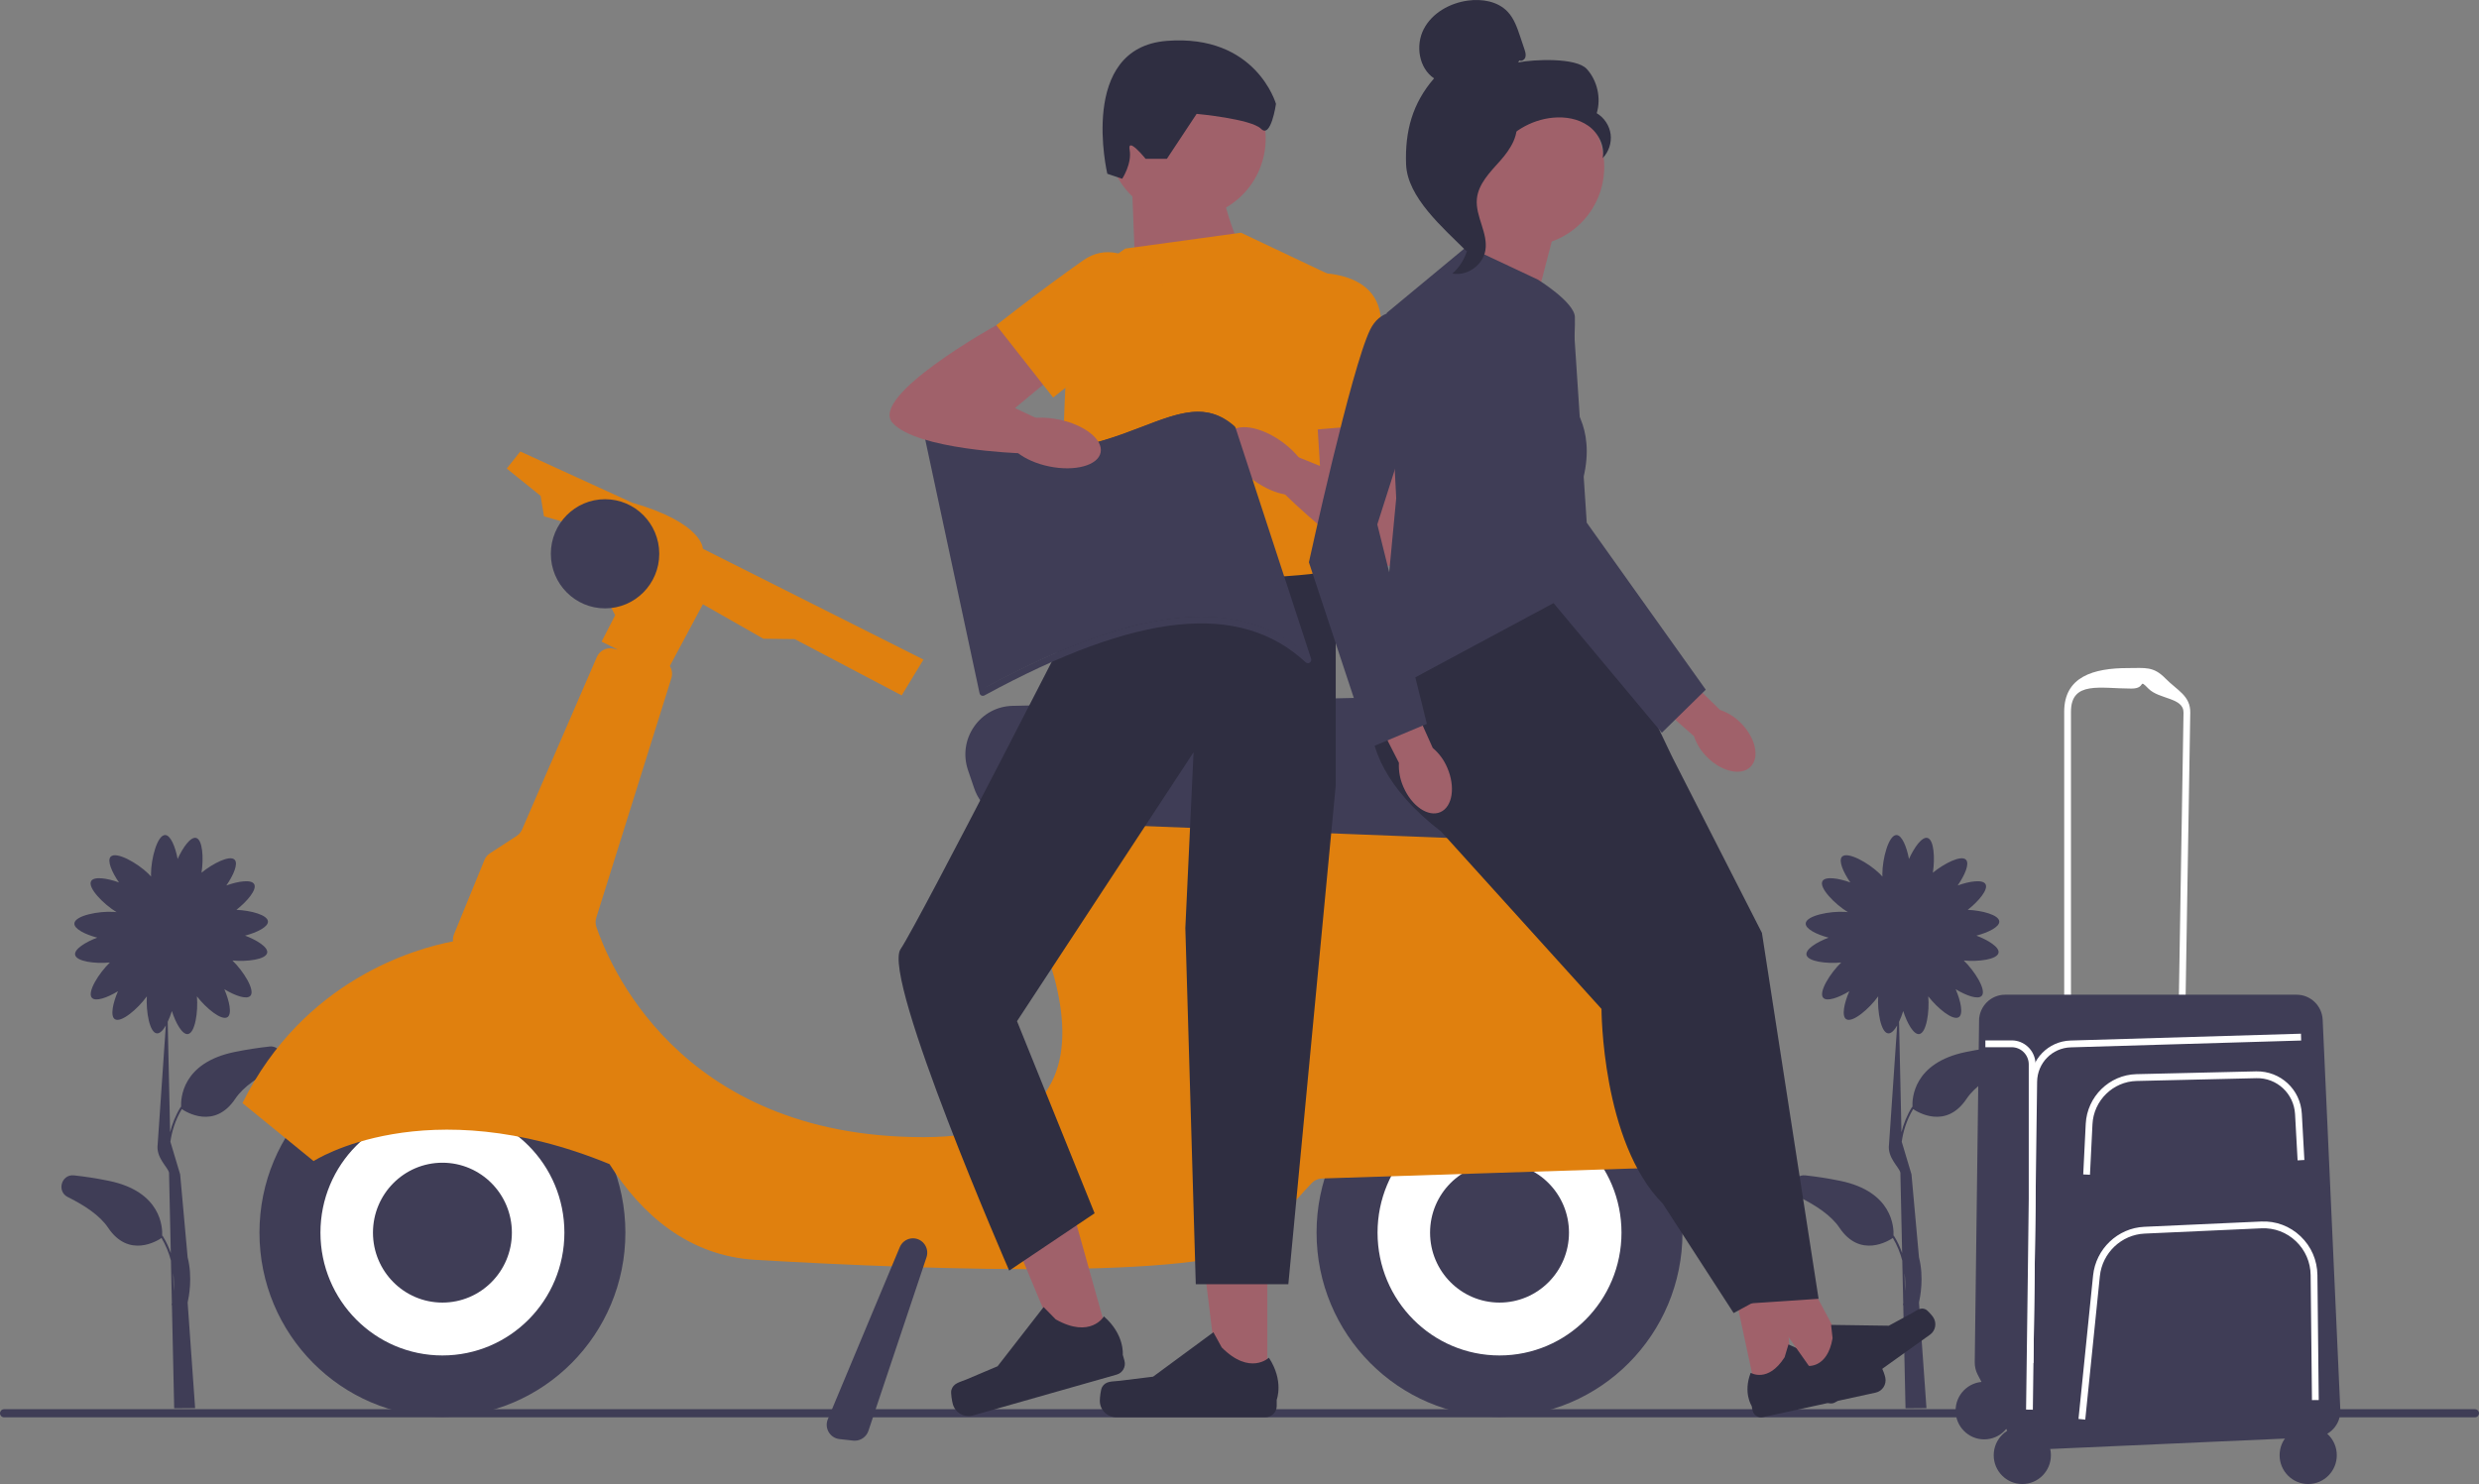 <svg width="673" height="403" viewBox="0 0 673 403" fill="none" xmlns="http://www.w3.org/2000/svg">
<rect x="0" y="0" width="673" height="403" fill="#808080" stroke="none"/>
<g id="undraw_traveling_yhxq 1">
<g id="flower-left">
<path id="Vector" d="M73.107 284.202C70.2 284.517 67.027 284.989 63.651 285.684C49.348 288.621 49.044 298.403 49.173 300.645L49.072 300.58C47.637 302.905 46.736 305.258 46.184 307.472L45.531 277.486C45.954 276.596 46.34 275.587 46.662 274.558C47.729 277.884 49.486 281.015 51.004 280.811C52.972 280.543 53.828 274.707 53.46 270.566C55.962 273.808 60.174 277.282 61.766 276.207C63.035 275.355 62.281 271.835 60.901 268.63C63.789 270.38 66.99 271.529 67.983 270.417C69.335 268.898 66.089 263.72 63.099 260.83C67.1 261.209 72.196 260.561 72.537 258.727C72.812 257.217 69.777 255.308 66.53 254.076C69.786 253.215 72.84 251.705 72.739 250.213C72.619 248.444 68.094 247.249 64.185 247.073C67.128 244.757 69.832 241.542 69.004 240.097C68.241 238.763 64.709 239.282 61.444 240.459C63.375 237.679 64.737 234.539 63.697 233.464C62.409 232.13 57.838 234.437 54.711 236.985C55.318 233.011 55.014 227.999 53.239 227.545C51.758 227.165 49.661 230.083 48.226 233.261C47.591 229.926 46.303 226.758 44.822 226.758C42.707 226.758 40.996 233.177 40.996 237.364C40.996 237.605 40.996 237.828 41.014 238.041C40.803 237.791 40.555 237.531 40.279 237.263C37.298 234.344 31.531 231.111 30.05 232.64C29.02 233.715 30.372 236.846 32.304 239.634C29.038 238.458 25.497 237.939 24.743 239.273C23.722 241.061 28.091 245.535 31.642 247.703C31.43 247.675 31.2 247.656 30.961 247.638C26.813 247.351 20.337 248.638 20.19 250.76C20.089 252.251 23.133 253.761 26.399 254.623C23.152 255.855 20.125 257.763 20.392 259.273C20.723 261.107 25.819 261.756 29.83 261.376C26.84 264.266 23.593 269.445 24.945 270.964C25.939 272.076 29.14 270.927 32.028 269.176C30.639 272.381 29.894 275.902 31.163 276.754C32.837 277.884 37.446 273.947 39.865 270.566C39.616 274.707 40.601 280.395 42.551 280.617C43.369 280.709 44.234 279.829 45.016 278.486L42.808 310.715C42.293 314.466 45.595 316.921 45.889 318.459L46.368 340.284C45.825 338.728 45.108 337.135 44.123 335.56L44.022 335.625C44.151 333.383 43.847 323.601 29.544 320.664C26.169 319.969 22.995 319.497 20.089 319.182C16.658 318.811 15.315 323.545 18.415 325.073C22.903 327.287 27.125 330.076 29.333 333.374C34.962 341.813 42.734 336.94 43.847 336.181C45.08 338.256 45.889 340.34 46.405 342.323L46.662 353.911C46.598 354.189 46.561 354.338 46.552 354.347L46.671 354.384L47.288 382.434L52.972 382.388L50.939 353.717C51.28 352.17 52.328 346.899 50.939 341.433L48.907 318.904L46.257 310.048C46.644 307.306 47.536 304.23 49.357 301.182C50.461 301.942 58.243 306.824 63.872 298.375C66.07 295.078 70.301 292.289 74.79 290.075C77.89 288.547 76.556 283.813 73.116 284.183L73.107 284.202ZM47.14 350.567L47.03 345.657C47.242 347.51 47.232 349.187 47.14 350.567Z" fill="#3F3D56"/>
</g>
<g id="flower-right">
<path id="Vector_2" d="M543.132 284.202C540.225 284.517 537.052 284.989 533.676 285.684C519.373 288.621 519.069 298.403 519.198 300.645L519.097 300.58C517.662 302.905 516.761 305.258 516.209 307.472L515.556 277.486C515.979 276.596 516.365 275.587 516.687 274.558C517.754 277.884 519.511 281.015 521.028 280.811C522.997 280.543 523.852 274.707 523.484 270.566C525.986 273.808 530.199 277.282 531.79 276.207C533.06 275.355 532.305 271.835 530.926 268.63C533.814 270.38 537.015 271.529 538.008 270.417C539.36 268.898 536.113 263.72 533.124 260.83C537.125 261.209 542.221 260.561 542.561 258.727C542.837 257.217 539.802 255.308 536.555 254.076C539.811 253.215 542.865 251.705 542.764 250.213C542.644 248.444 538.119 247.249 534.209 247.073C537.153 244.757 539.857 241.542 539.029 240.097C538.266 238.763 534.734 239.282 531.468 240.459C533.4 237.679 534.761 234.539 533.722 233.464C532.434 232.13 527.863 234.437 524.735 236.985C525.342 233.011 525.039 227.999 523.264 227.545C521.783 227.165 519.686 230.083 518.251 233.261C517.616 229.926 516.328 226.758 514.847 226.758C512.732 226.758 511.021 233.177 511.021 237.364C511.021 237.605 511.021 237.828 511.039 238.041C510.828 237.791 510.579 237.531 510.303 237.263C507.323 234.344 501.556 231.111 500.075 232.64C499.045 233.715 500.397 236.846 502.329 239.634C499.063 238.458 495.522 237.939 494.768 239.273C493.747 241.061 498.116 245.535 501.666 247.703C501.455 247.675 501.225 247.656 500.986 247.638C496.837 247.351 490.362 248.638 490.215 250.76C490.114 252.251 493.158 253.761 496.423 254.623C493.177 255.855 490.15 257.763 490.417 259.273C490.748 261.107 495.844 261.756 499.854 261.376C496.865 264.266 493.618 269.445 494.97 270.964C495.964 272.076 499.164 270.927 502.053 269.176C500.664 272.381 499.919 275.902 501.188 276.754C502.862 277.884 507.47 273.947 509.89 270.566C509.641 274.707 510.625 280.395 512.575 280.617C513.394 280.709 514.259 279.829 515.04 278.486L512.833 310.715C512.318 314.466 515.62 316.921 515.914 318.459L516.393 340.284C515.85 338.728 515.132 337.135 514.148 335.56L514.047 335.625C514.176 333.383 513.872 323.601 499.569 320.664C496.193 319.969 493.02 319.497 490.114 319.182C486.683 318.811 485.34 323.545 488.439 325.073C492.928 327.287 497.15 330.076 499.358 333.374C504.987 341.813 512.759 336.94 513.872 336.181C515.105 338.256 515.914 340.34 516.429 342.323L516.687 353.911C516.623 354.189 516.586 354.338 516.577 354.347L516.696 354.384L517.312 382.434L522.997 382.388L520.964 353.717C521.304 352.17 522.353 346.899 520.964 341.433L518.931 318.904L516.282 310.048C516.669 307.306 517.561 304.23 519.382 301.182C520.486 301.942 528.267 306.824 533.897 298.375C536.095 295.078 540.326 292.289 544.815 290.075C547.915 288.547 546.581 283.813 543.141 284.183L543.132 284.202ZM517.165 350.567L517.055 345.657C517.266 347.51 517.257 349.187 517.165 350.567Z" fill="#3F3D56"/>
</g>
<g id="background">
<path id="Vector_3" d="M0 383.787C0 384.398 0.488 384.889 1.095 384.889H671.905C672.512 384.889 673 384.398 673 383.787C673 383.176 672.512 382.685 671.905 382.685H1.095C0.488 382.685 0 383.176 0 383.787Z" fill="#3F3D56"/>
<g id="Group">
<path id="Vector_4" d="M407.091 384.76C434.523 384.76 456.761 362.363 456.761 334.736C456.761 307.108 434.523 284.711 407.091 284.711C379.659 284.711 357.421 307.108 357.421 334.736C357.421 362.363 379.659 384.76 407.091 384.76Z" fill="#3F3D56"/>
<path id="Vector_5" d="M407.091 368.085C425.379 368.085 440.204 353.154 440.204 334.736C440.204 316.317 425.379 301.386 407.091 301.386C388.803 301.386 373.978 316.317 373.978 334.736C373.978 353.154 388.803 368.085 407.091 368.085Z" fill="white"/>
<path id="Vector_6" d="M407.091 353.726C417.505 353.726 425.947 345.224 425.947 334.736C425.947 324.247 417.505 315.745 407.091 315.745C396.677 315.745 388.235 324.247 388.235 334.736C388.235 345.224 396.677 353.726 407.091 353.726Z" fill="#3F3D56"/>
<path id="Vector_7" d="M120.109 384.76C147.541 384.76 169.779 362.363 169.779 334.736C169.779 307.108 147.541 284.711 120.109 284.711C92.677 284.711 70.439 307.108 70.439 334.736C70.439 362.363 92.677 384.76 120.109 384.76Z" fill="#3F3D56"/>
<path id="Vector_8" d="M120.109 368.085C138.397 368.085 153.223 353.154 153.223 334.736C153.223 316.317 138.397 301.386 120.109 301.386C101.821 301.386 86.996 316.317 86.996 334.736C86.996 353.154 101.821 368.085 120.109 368.085Z" fill="white"/>
<path id="Vector_9" d="M475.038 310.946C468.571 294.522 445.962 244.34 405.693 227.73C405.38 227.601 405.058 227.517 404.727 227.471L275.576 208.841C273.451 208.536 271.465 209.999 271.124 212.139L268.862 226.22C268.705 227.184 268.908 228.175 269.432 228.999C275.99 239.245 318.026 308.806 250.714 308.806C183.402 308.806 164.849 260.292 161.906 251.723C161.63 250.917 161.62 250.047 161.869 249.231L182.27 184.154C182.629 182.996 182.436 181.81 181.847 180.865L190.815 164.088L207.243 173.454L215.751 173.556L244.79 188.841L250.704 179.114L190.815 149.026C190.815 149.026 190.917 142.059 171.6 136.501L141.247 122.605L137.567 127.237L146.765 134.648L147.685 140.207L154.124 142.059L167.001 167.071L163.322 174.241L167.792 176.437L166.514 176.141C164.665 175.714 162.779 176.678 162.025 178.429L141.734 225.266C141.421 225.979 140.906 226.591 140.253 227.017L133.023 231.714C132.352 232.149 131.818 232.788 131.515 233.539L123.255 253.706C122.997 254.336 122.924 254.993 122.988 255.633C112.696 257.597 82.443 266.082 65.822 299.552L85.138 315.3C85.138 315.3 115.418 295.569 165.456 316.115C174.158 329.752 186.842 341.063 205.164 342.128C253.464 344.944 333.488 347.723 342.686 336.607C349.419 328.464 354.101 323.387 356.133 321.248C356.851 320.497 357.826 320.062 358.856 320.025L471.487 316.403C474.219 316.319 476.031 313.522 475.029 310.965L475.038 310.946Z" fill="#E0800E"/>
<path id="Vector_10" d="M164.26 165.209C172.388 165.209 178.977 158.573 178.977 150.387C178.977 142.201 172.388 135.565 164.26 135.565C156.132 135.565 149.543 142.201 149.543 150.387C149.543 158.573 156.132 165.209 164.26 165.209Z" fill="#3F3D56"/>
<path id="Vector_11" d="M399.944 227.795C399.769 227.795 399.595 227.795 399.42 227.786L276.367 222.987C270.922 222.774 266.258 219.282 264.483 214.094L262.8 209.156C261.429 205.136 262.027 200.819 264.437 197.327C266.856 193.834 270.664 191.778 274.886 191.676L402.023 188.73C405.96 188.637 409.749 190.333 412.316 193.39C414.882 196.447 415.931 200.449 415.185 204.386L412.785 217.058C411.598 223.348 406.236 227.786 399.935 227.786L399.944 227.795Z" fill="#3F3D56"/>
<path id="Vector_12" d="M120.109 353.726C130.523 353.726 138.965 345.224 138.965 334.736C138.965 324.247 130.523 315.745 120.109 315.745C109.695 315.745 101.253 324.247 101.253 334.736C101.253 345.224 109.695 353.726 120.109 353.726Z" fill="#3F3D56"/>
<path id="Vector_13" d="M232.063 391.238C231.926 391.238 231.778 391.238 231.64 391.21L227.888 390.793C226.664 390.654 225.597 389.959 224.972 388.885C224.346 387.81 224.263 386.541 224.742 385.392L244.279 338.666C244.812 337.387 245.999 336.48 247.369 336.304C248.703 336.137 250 336.665 250.855 337.712C251.701 338.759 251.959 340.148 251.527 341.426L235.752 388.57C235.218 390.163 233.71 391.228 232.073 391.228L232.063 391.238Z" fill="#3F3D56"/>
</g>
<path id="Vector_14" d="M336.909 67.514C336.909 67.514 329.762 53.118 331.188 40.167L307.402 52.581L308.322 76.148L336.909 67.514Z" fill="#A0616A"/>
<path id="Vector_15" d="M322.146 59.232C333.998 59.232 343.606 49.556 343.606 37.62C343.606 25.684 333.998 16.008 322.146 16.008C310.295 16.008 300.687 25.684 300.687 37.62C300.687 49.556 310.295 59.232 322.146 59.232Z" fill="#A0616A"/>
<g id="Group_2">
<path id="Vector_16" d="M344.065 376.969H330.967L324.74 326.102H344.065V376.969Z" fill="#A0616A"/>
<path id="Vector_17" d="M299.206 376.663C298.801 377.358 298.581 379.591 298.581 380.387C298.581 382.861 300.568 384.862 303.023 384.862H343.569C345.243 384.862 346.604 383.491 346.604 381.805V380.1C346.604 380.1 348.609 374.986 344.479 368.696C344.479 368.696 339.347 373.625 331.676 365.908L329.413 361.786L313.04 373.847L303.962 374.968C301.975 375.218 300.218 374.931 299.197 376.663H299.206Z" fill="#2F2E41"/>
</g>
<path id="Vector_18" d="M305.461 67.514L336.909 63.197L361.211 74.712L362.637 163.959C362.637 163.959 302.867 171.157 293.448 161.8C284.029 152.444 291.176 77.593 291.176 77.593L305.47 67.514H305.461Z" fill="#E0800E"/>
<path id="Vector_19" d="M316.775 43.123H311.007C311.007 43.123 306.004 36.916 306.675 40.696C307.347 44.475 304.651 48.542 304.651 48.542L300.613 47.189C300.613 47.189 292.538 12.978 316.775 11.098C341.012 9.217 346.402 28.208 346.402 28.208C346.402 28.208 345.059 37.703 342.364 34.989C339.669 32.275 324.86 30.922 324.86 30.922L316.784 43.132L316.775 43.123Z" fill="#2F2E41"/>
<g id="Group_3">
<path id="Vector_20" d="M301.515 365.537L288.923 369.113L269.202 321.877L287.8 316.588L301.515 365.537Z" fill="#A0616A"/>
<path id="Vector_21" d="M258.265 377.525C258.063 378.303 258.458 380.508 258.67 381.286C259.332 383.667 261.788 385.047 264.152 384.38L303.171 373.282C304.78 372.828 305.718 371.133 305.268 369.512L304.808 367.872C304.808 367.872 305.36 362.406 299.684 357.478C299.684 357.478 296.079 363.629 286.614 358.293L283.321 354.94L270.821 371.022L262.395 374.588C260.556 375.366 258.78 375.579 258.265 377.525Z" fill="#2F2E41"/>
</g>
<path id="Vector_22" d="M358.341 155.325L362.627 168.387V213.27L349.759 348.742H324.63L321.797 252.038L324.032 204.274L276.1 277.31L297.164 329.474L273.976 345.046C273.976 345.046 239.299 265.461 244.486 257.745C249.674 250.037 296.143 159.003 296.143 159.003C296.143 159.003 358.323 156.77 358.323 155.334L358.341 155.325Z" fill="#2F2E41"/>
<g id="Group_4">
<path id="Vector_23" d="M371.209 103.504L378.117 114.898C378.117 114.898 387.885 153.565 378.117 153.722C368.349 153.88 348.628 134.018 348.628 134.018L351.203 123.652L358.35 126.533L356.924 103.504H371.218H371.209Z" fill="#A0616A"/>
<path id="Vector_24" d="M349.768 74.536C349.768 74.536 372.635 70.478 374.778 85.55C376.921 100.623 378.117 114.907 378.117 114.907L353.337 116.973L349.768 74.536Z" fill="#E0800E"/>
<path id="Vector_25" d="M354.736 132.757C356.804 129.831 353.775 124.084 347.97 119.92C342.165 115.755 335.782 114.751 333.713 117.677C331.644 120.602 334.673 126.349 340.478 130.514C346.283 134.678 352.667 135.682 354.736 132.757Z" fill="#A0616A"/>
</g>
<g id="Group_5">
<path id="Vector_26" d="M476.933 378.951L486.821 376.802L483.279 337.394L468.7 340.562L476.933 378.951Z" fill="#A0616A"/>
<path id="Vector_27" d="M510.745 371.364C511.168 371.818 511.692 373.467 511.821 374.079C512.226 375.941 511.048 377.784 509.19 378.182L478.588 384.843C477.328 385.121 476.077 384.306 475.801 383.037L475.525 381.749C475.525 381.749 473.18 378.22 475.277 372.791C475.277 372.791 479.949 375.672 484.484 368.576L485.524 365.093L499.836 371.503L506.863 370.864C508.399 370.725 509.687 370.216 510.736 371.364H510.745Z" fill="#2F2E41"/>
</g>
<g id="Group_6">
<path id="Vector_28" d="M494.611 375.941L502.853 370.049L484.208 335.217L472.039 343.907L494.611 375.941Z" fill="#A0616A"/>
<path id="Vector_29" d="M522.73 355.56C523.291 355.811 524.423 357.117 524.772 357.626C525.867 359.183 525.508 361.341 523.963 362.443L498.429 380.693C497.371 381.443 495.918 381.193 495.163 380.137L494.409 379.063C494.409 379.063 490.877 376.747 490.684 370.92C490.684 370.92 496.102 371.716 497.509 363.398L497.104 359.785L512.769 360.007L518.986 356.635C520.348 355.894 521.332 354.921 522.739 355.56H522.73Z" fill="#2F2E41"/>
</g>
<path id="Vector_30" d="M375.836 181.078C375.836 181.078 360.466 202.125 391.206 225.794L453.983 205.59L431.558 158.493L411.699 147.525L375.827 181.069L375.836 181.078Z" fill="#2F2E41"/>
<path id="Vector_31" d="M453.992 205.599L478.331 253.335L493.71 352.698L474.495 353.986L455.271 259.792L421.321 208.823L445.024 197.855" fill="#2F2E41"/>
<path id="Vector_32" d="M391.215 210.805V225.803L434.777 273.984C434.777 273.984 434.777 310.113 451.435 326.889L470.65 356.57L487.308 347.538L462.97 261.089L419.407 204.312L391.224 210.805H391.215Z" fill="#2F2E41"/>
<path id="Vector_33" d="M422.167 62.132L413.962 93.638L382.679 87.44C382.679 87.44 404.506 64.772 401.434 54.443L422.176 62.132H422.167Z" fill="#A0616A"/>
<path id="Vector_34" d="M398.261 66.884L417.476 75.916C417.476 75.916 427.364 82.002 427.548 86.06C427.732 90.118 426.444 109.469 426.444 109.469C426.444 109.469 434.134 117.214 429.01 132.694L431.577 158.502L373.923 189.471L379.046 135.278L376.48 84.958L398.261 66.893V66.884Z" fill="#3F3D56"/>
<g id="Group_7">
<path id="uuid-a736fb77-ebf6-42b0-8b8a-4fdda1f3d2e9-64" d="M381.014 213.733C383.268 218.93 387.757 221.977 391.04 220.532C394.324 219.087 395.161 213.705 392.917 208.508C392.043 206.414 390.691 204.571 388.962 203.116L379.147 181.208L369.038 186.062L379.782 207.146C379.662 209.407 380.085 211.667 381.014 213.733Z" fill="#A0616A"/>
<path id="Vector_35" d="M391.215 88.181C391.215 88.181 377.124 79.149 372 89.469C366.877 99.789 355.342 152.694 355.342 152.694L372 203.015L387.37 196.567L373.913 142.411L391.206 88.181H391.215Z" fill="#3F3D56"/>
</g>
<g id="Group_8">
<path id="uuid-58a199b9-e878-46e4-8346-6749f3d4d3cf-65" d="M463.448 205.608C467.44 209.61 472.729 210.778 475.259 208.212C477.788 205.645 476.592 200.337 472.6 196.335C471.027 194.714 469.087 193.501 466.953 192.787L449.816 176.057L442.191 184.32L459.888 199.93C460.606 202.079 461.829 204.024 463.448 205.599V205.608Z" fill="#A0616A"/>
<path id="Vector_36" d="M427.005 85.097C427.005 85.097 402.437 84.087 401.443 95.583C400.459 107.079 417.255 158.382 417.255 158.382L451.15 198.985L463.08 187.285L430.767 141.93L427.014 85.097H427.005Z" fill="#3F3D56"/>
</g>
<g id="Group_9">
<path id="Vector_37" d="M355.066 178.253L334.545 115.509C317.952 100.789 299.951 136.242 251.633 116.139L266.829 187.109C303.364 167.22 334.803 159.429 355.066 178.253Z" fill="#3F3D56"/>
<path id="Vector_38" d="M266.829 188.962C266.7 188.962 266.562 188.934 266.442 188.878C266.176 188.758 265.992 188.517 265.927 188.23L250.732 117.26C250.658 116.927 250.778 116.575 251.045 116.352C251.311 116.13 251.67 116.075 251.983 116.204C279.43 127.617 297.146 120.827 310.088 115.861C319.92 112.091 327.684 109.108 335.152 115.732C335.272 115.843 335.364 115.982 335.419 116.139L355.94 178.883C356.069 179.281 355.913 179.726 355.563 179.948C355.214 180.18 354.745 180.133 354.441 179.846C336.633 163.301 308.929 166.154 267.27 188.841C267.132 188.915 266.985 188.952 266.829 188.952V188.962ZM252.894 118.576L267.463 186.636C307.438 165.08 334.821 161.754 353.153 176.326L333.736 116.973C327.159 111.304 320.252 113.953 310.731 117.603C297.762 122.578 280.092 129.359 252.894 118.585V118.576Z" fill="#3F3D56"/>
</g>
<g id="Group_10">
<path id="Vector_39" d="M283.459 85.615L270.471 88.32C270.471 88.32 235.757 107.561 242.325 114.852C248.883 122.142 276.763 123.078 276.763 123.078L282.521 114.101L275.549 110.813L293.227 96.13L283.459 85.615Z" fill="#A0616A"/>
<path id="Vector_40" d="M319.111 81.586C319.111 81.586 306.427 61.993 294.037 70.719C281.647 79.446 270.48 88.32 270.48 88.32L285.915 107.95L319.12 81.586H319.111Z" fill="#E0800E"/>
<path id="Vector_41" d="M298.797 122.874C299.505 119.354 294.415 115.346 287.429 113.922C280.444 112.499 274.207 114.198 273.5 117.718C272.793 121.239 277.882 125.246 284.868 126.67C291.854 128.094 298.09 126.394 298.797 122.874Z" fill="#A0616A"/>
</g>
<path id="Vector_42" d="M538.67 390.874C542.958 390.874 546.434 387.373 546.434 383.055C546.434 378.737 542.958 375.237 538.67 375.237C534.383 375.237 530.907 378.737 530.907 383.055C530.907 387.373 534.383 390.874 538.67 390.874Z" fill="#3F3D56"/>
<path id="Vector_43" d="M549.018 403C553.306 403 556.782 399.499 556.782 395.181C556.782 390.863 553.306 387.363 549.018 387.363C544.731 387.363 541.255 390.863 541.255 395.181C541.255 399.499 544.731 403 549.018 403Z" fill="#3F3D56"/>
<path id="Vector_44" d="M626.632 403C630.92 403 634.395 399.499 634.395 395.181C634.395 390.863 630.92 387.363 626.632 387.363C622.345 387.363 618.869 390.863 618.869 395.181C618.869 399.499 622.345 403 626.632 403Z" fill="#3F3D56"/>
<path id="Vector_45" d="M560.387 278.181V193.278C560.387 183.774 568.279 181.421 577.717 181.421C582.343 181.421 584.588 180.884 587.834 184.2C591.081 187.516 594.687 188.897 594.613 193.556L593.252 276.865L560.378 278.171L560.387 278.181ZM578.636 186.988C570.211 186.988 562.227 184.802 562.227 193.288V276.263L591.449 275.096L592.783 193.538C592.847 189.378 586.133 189.953 583.245 186.988C580.347 184.024 582.775 186.988 578.646 186.988H578.636Z" fill="white"/>
<path id="Vector_46" d="M537.282 277.152L536.104 369.91C536.086 371.105 536.371 372.281 536.923 373.338L545.624 389.892C546.903 392.328 549.46 393.801 552.192 393.681L628.591 390.29C632.501 390.114 635.527 386.779 635.352 382.842L630.56 276.93C630.385 273.122 627.276 270.121 623.486 270.121H544.355C540.482 270.121 537.327 273.261 537.272 277.161L537.282 277.152Z" fill="#3F3D56"/>
<path id="Vector_47" d="M567.396 319.015L565.557 318.922L566.237 305.194C566.605 297.801 572.648 291.872 579.998 291.696L612.531 290.937C619.099 290.825 624.544 295.837 624.903 302.451L625.593 315.004L623.753 315.106L623.063 302.553C622.751 296.949 618.106 292.65 612.568 292.789L580.034 293.549C573.642 293.697 568.39 298.857 568.068 305.286L567.387 319.015H567.396Z" fill="white"/>
<path id="Vector_48" d="M566.099 385.51L564.269 385.325L568.233 346.362C568.969 339.154 574.939 333.476 582.122 333.151L613.856 331.716C617.857 331.53 621.656 332.957 624.563 335.727C627.469 338.497 629.088 342.239 629.134 346.269L629.493 380.193L627.653 380.211L627.294 346.287C627.258 342.767 625.841 339.497 623.302 337.07C620.764 334.643 617.425 333.402 613.948 333.559L582.214 334.995C575.932 335.282 570.717 340.238 570.073 346.538L566.108 385.501L566.099 385.51Z" fill="white"/>
<path id="Vector_49" d="M551.879 382.814L550.039 382.787L551.198 293.744C551.281 287.657 556.073 282.747 562.116 282.562L624.664 280.709L624.719 282.562L562.172 284.415C557.113 284.563 553.102 288.667 553.038 293.762L551.879 382.805V382.814Z" fill="white"/>
<path id="Vector_50" d="M552.045 370.132H550.766V289.038C550.766 286.471 548.696 284.378 546.139 284.378H538.992V282.525H546.139C549.515 282.525 552.293 285.147 552.578 288.463C552.596 288.648 552.606 288.843 552.606 289.038V327.436L552.045 370.132Z" fill="white"/>
<g id="Group_11">
<path id="Vector_51" d="M435.522 45.29C435.522 57.166 425.966 66.791 414.174 66.791C402.382 66.791 392.825 57.166 392.825 45.29C392.825 33.414 402.382 23.789 414.174 23.789C425.966 23.789 435.522 33.414 435.522 45.29Z" fill="#A0616A"/>
<path id="Vector_52" d="M412.472 16.387C413.088 16.749 413.916 16.202 414.118 15.508C414.321 14.813 414.082 14.081 413.861 13.395C413.475 12.247 413.097 11.107 412.711 9.958C411.893 7.522 411.028 5.002 409.262 3.15C406.594 0.352 402.345 -0.361 398.528 0.157C393.625 0.824 388.787 3.492 386.506 7.92C384.225 12.348 385.2 18.518 389.32 21.279C383.443 28.06 381.401 35.619 381.723 44.605C382.045 53.6 391.776 61.872 398.123 68.209C399.539 67.347 400.827 63.29 400.045 61.817C399.263 60.344 400.386 58.639 399.42 57.278C398.454 55.925 397.645 58.084 398.62 56.731C399.236 55.879 396.835 53.924 397.746 53.415C402.17 50.95 403.642 45.392 406.42 41.14C409.777 36.008 415.507 32.534 421.587 31.96C424.935 31.645 428.468 32.219 431.209 34.174C433.95 36.129 435.725 39.621 435.09 42.947C436.737 41.261 437.555 38.797 437.252 36.453C436.939 34.109 435.513 31.941 433.481 30.746C434.713 26.642 433.655 21.918 430.795 18.75C427.934 15.572 416.335 16.119 412.159 16.953L412.481 16.397L412.472 16.387Z" fill="#2F2E41"/>
<path id="Vector_53" d="M411.828 32.08C406.3 32.682 402.308 37.509 398.932 41.965C396.992 44.531 394.95 47.365 395.005 50.599C395.051 53.859 397.221 56.666 398.261 59.751C399.953 64.809 398.307 70.821 394.278 74.286C398.261 75.045 402.566 72.044 403.246 68.014C404.046 63.336 400.524 58.815 400.938 54.082C401.305 49.913 404.571 46.708 407.339 43.586C410.117 40.464 412.72 36.332 411.442 32.349L411.828 32.08Z" fill="#2F2E41"/>
</g>
</g>
</g>
</svg>
